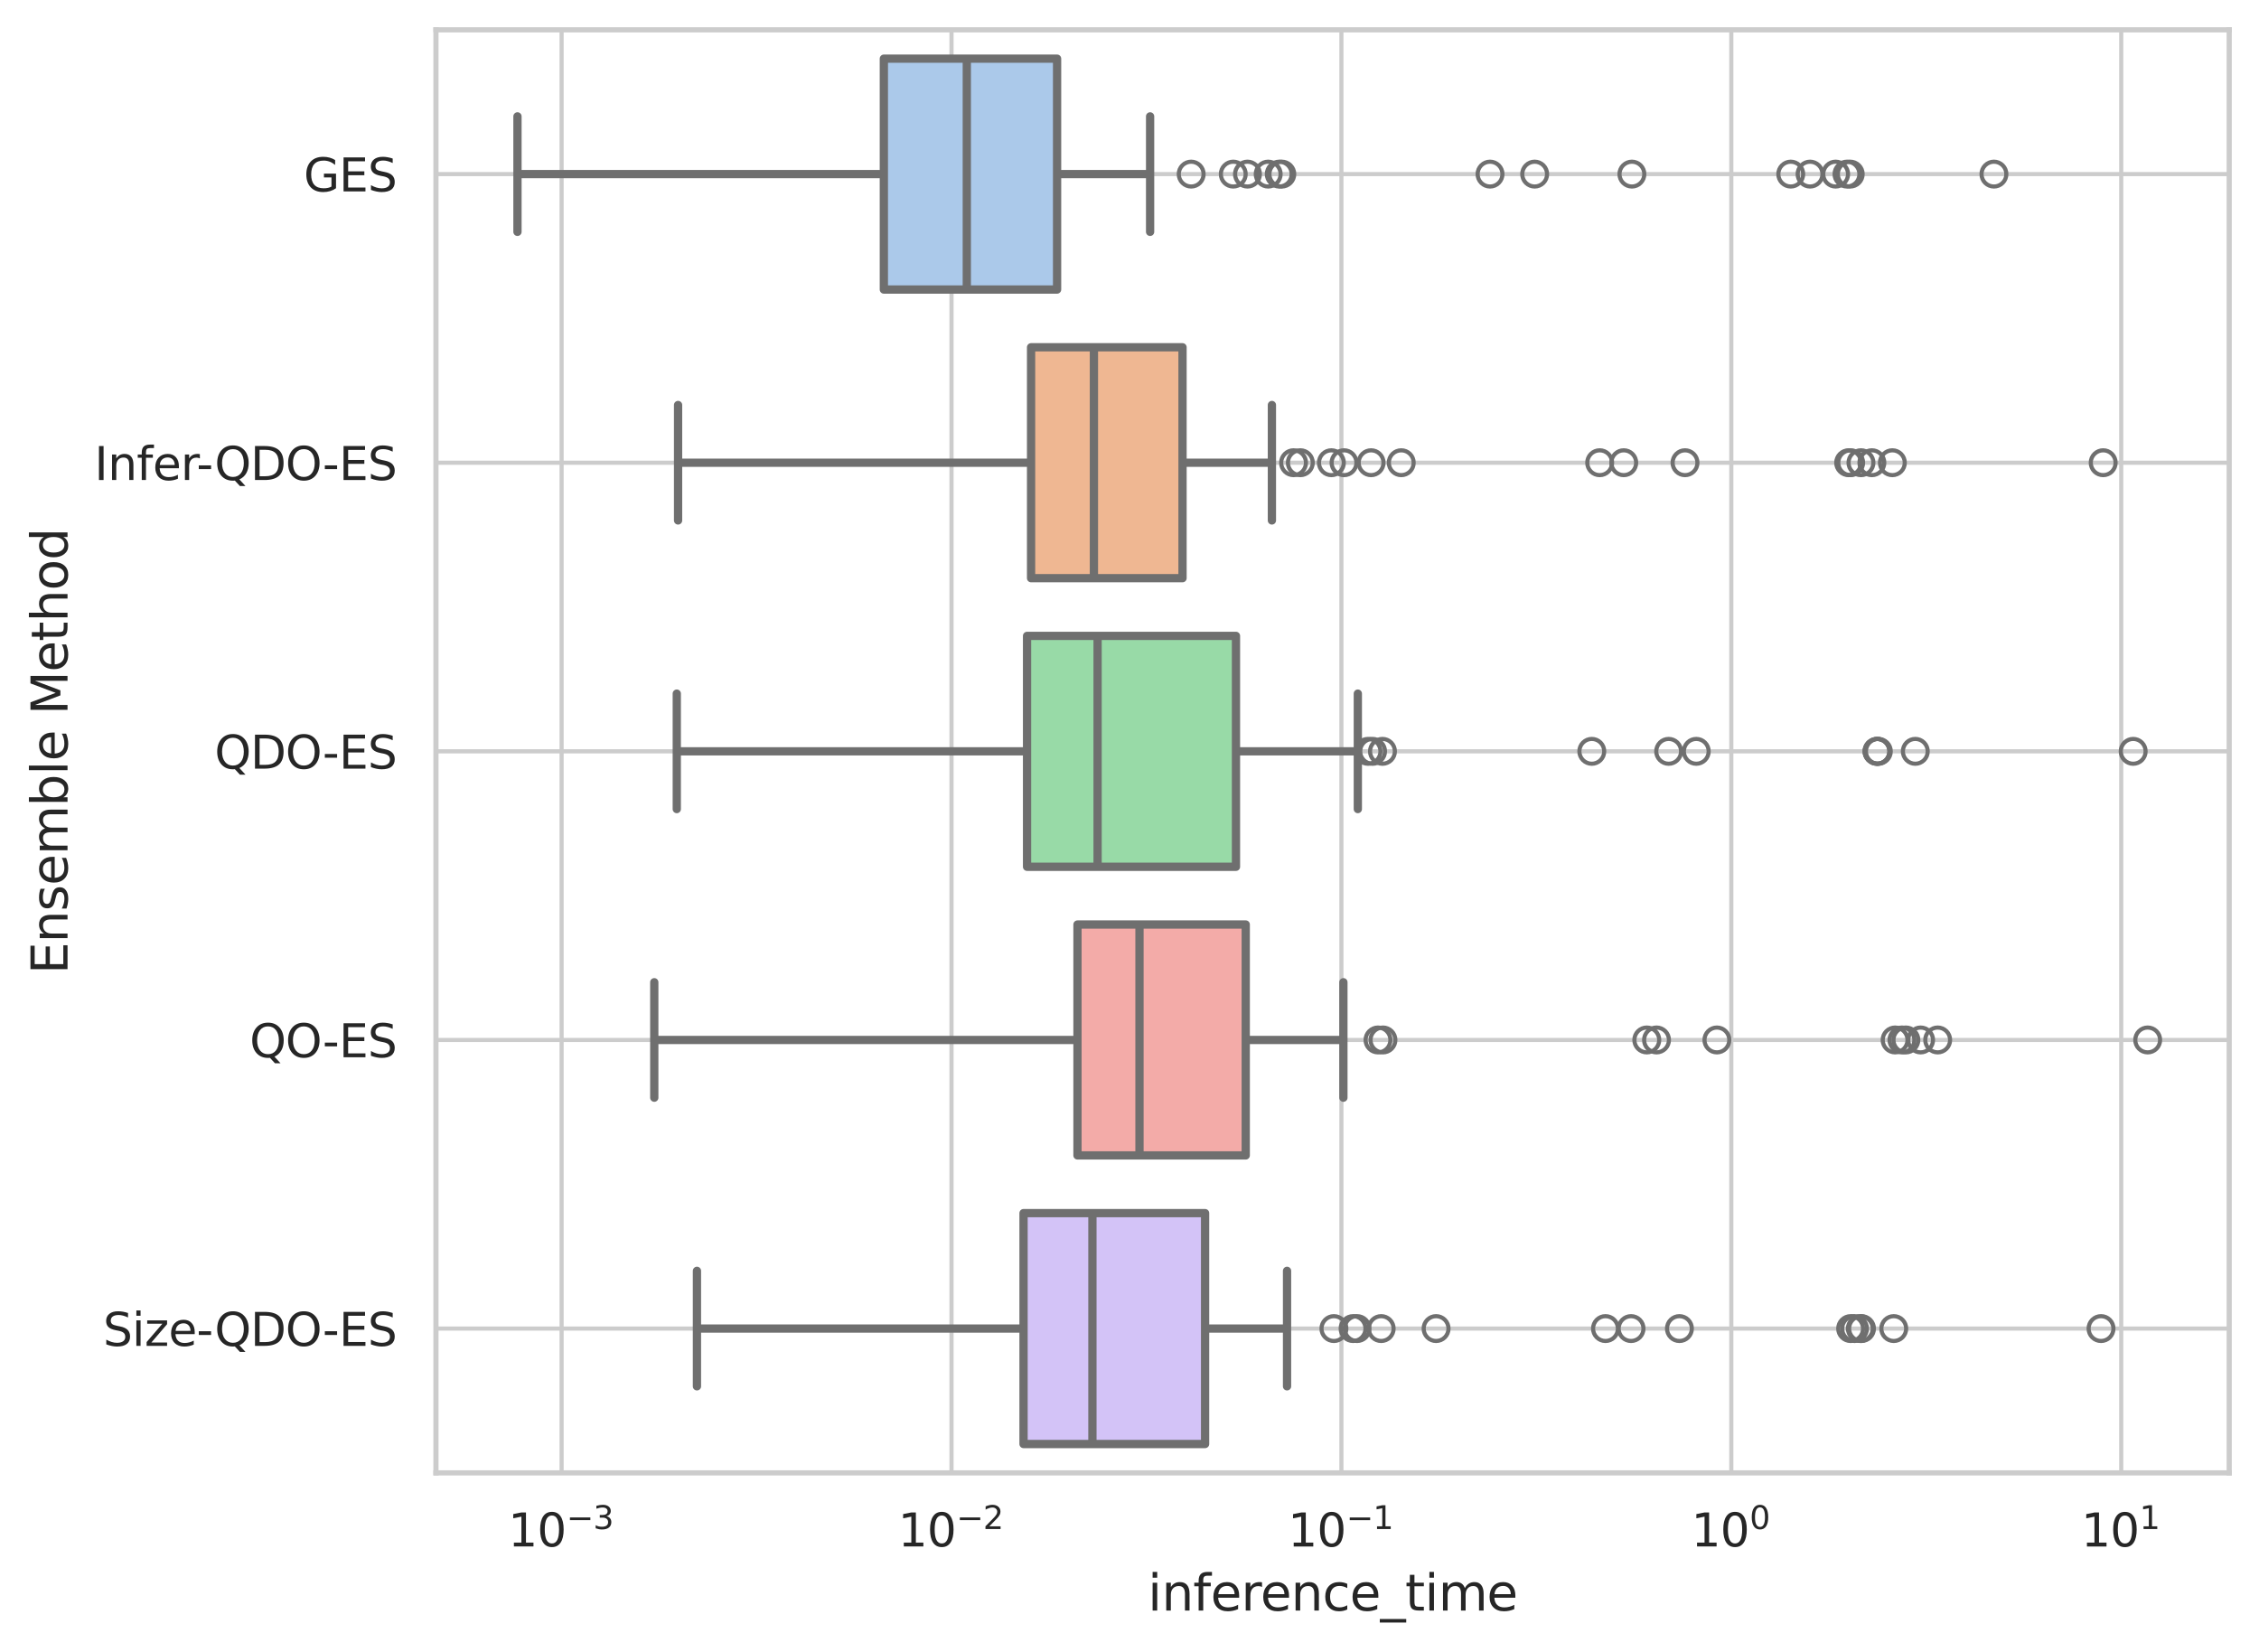<?xml version="1.0" encoding="utf-8" standalone="no"?>
<!DOCTYPE svg PUBLIC "-//W3C//DTD SVG 1.1//EN"
  "http://www.w3.org/Graphics/SVG/1.1/DTD/svg11.dtd">
<svg xmlns:xlink="http://www.w3.org/1999/xlink" width="545.902pt" height="399.178pt" viewBox="0 0 545.902 399.178" xmlns="http://www.w3.org/2000/svg" version="1.1">
 <defs>
  <style type="text/css">*{stroke-linejoin: round; stroke-linecap: butt}</style>
 </defs>
 <g id="figure_1">
  <g id="patch_1">
   <path d="M 0 399.178 
L 545.902 399.178 
L 545.902 0 
L 0 0 
z
" style="fill: #ffffff"/>
  </g>
  <g id="axes_1">
   <g id="patch_2">
    <path d="M 105.352 355.885 
L 538.702 355.885 
L 538.702 7.2 
L 105.352 7.2 
z
" style="fill: #ffffff"/>
   </g>
   <g id="matplotlib.axis_1">
    <g id="xtick_1">
     <g id="line2d_1">
      <path d="M 135.716 355.885 
L 135.716 7.2 
" clip-path="url(#pfa994c5320)" style="fill: none; stroke: #cccccc; stroke-linecap: round"/>
     </g>
     <g id="text_1">
      <!-- $\mathdefault{10^{-3}}$ -->
      <g style="fill: #262626" transform="translate(122.791 373.743) scale(0.11 -0.11)">
       <defs>
        <path id="DejaVuSans-31" d="M 794 531 
L 1825 531 
L 1825 4091 
L 703 3866 
L 703 4441 
L 1819 4666 
L 2450 4666 
L 2450 531 
L 3481 531 
L 3481 0 
L 794 0 
L 794 531 
z
" transform="scale(0.016)"/>
        <path id="DejaVuSans-30" d="M 2034 4250 
Q 1547 4250 1301 3770 
Q 1056 3291 1056 2328 
Q 1056 1369 1301 889 
Q 1547 409 2034 409 
Q 2525 409 2770 889 
Q 3016 1369 3016 2328 
Q 3016 3291 2770 3770 
Q 2525 4250 2034 4250 
z
M 2034 4750 
Q 2819 4750 3233 4129 
Q 3647 3509 3647 2328 
Q 3647 1150 3233 529 
Q 2819 -91 2034 -91 
Q 1250 -91 836 529 
Q 422 1150 422 2328 
Q 422 3509 836 4129 
Q 1250 4750 2034 4750 
z
" transform="scale(0.016)"/>
        <path id="DejaVuSans-2212" d="M 678 2272 
L 4684 2272 
L 4684 1741 
L 678 1741 
L 678 2272 
z
" transform="scale(0.016)"/>
        <path id="DejaVuSans-33" d="M 2597 2516 
Q 3050 2419 3304 2112 
Q 3559 1806 3559 1356 
Q 3559 666 3084 287 
Q 2609 -91 1734 -91 
Q 1441 -91 1130 -33 
Q 819 25 488 141 
L 488 750 
Q 750 597 1062 519 
Q 1375 441 1716 441 
Q 2309 441 2620 675 
Q 2931 909 2931 1356 
Q 2931 1769 2642 2001 
Q 2353 2234 1838 2234 
L 1294 2234 
L 1294 2753 
L 1863 2753 
Q 2328 2753 2575 2939 
Q 2822 3125 2822 3475 
Q 2822 3834 2567 4026 
Q 2313 4219 1838 4219 
Q 1578 4219 1281 4162 
Q 984 4106 628 3988 
L 628 4550 
Q 988 4650 1302 4700 
Q 1616 4750 1894 4750 
Q 2613 4750 3031 4423 
Q 3450 4097 3450 3541 
Q 3450 3153 3228 2886 
Q 3006 2619 2597 2516 
z
" transform="scale(0.016)"/>
       </defs>
       <use xlink:href="#DejaVuSans-31" transform="translate(0 0.766)"/>
       <use xlink:href="#DejaVuSans-30" transform="translate(63.623 0.766)"/>
       <use xlink:href="#DejaVuSans-2212" transform="translate(128.203 39.047) scale(0.7)"/>
       <use xlink:href="#DejaVuSans-33" transform="translate(186.855 39.047) scale(0.7)"/>
      </g>
     </g>
    </g>
    <g id="xtick_2">
     <g id="line2d_2">
      <path d="M 229.938 355.885 
L 229.938 7.2 
" clip-path="url(#pfa994c5320)" style="fill: none; stroke: #cccccc; stroke-linecap: round"/>
     </g>
     <g id="text_2">
      <!-- $\mathdefault{10^{-2}}$ -->
      <g style="fill: #262626" transform="translate(217.013 373.743) scale(0.11 -0.11)">
       <defs>
        <path id="DejaVuSans-32" d="M 1228 531 
L 3431 531 
L 3431 0 
L 469 0 
L 469 531 
Q 828 903 1448 1529 
Q 2069 2156 2228 2338 
Q 2531 2678 2651 2914 
Q 2772 3150 2772 3378 
Q 2772 3750 2511 3984 
Q 2250 4219 1831 4219 
Q 1534 4219 1204 4116 
Q 875 4013 500 3803 
L 500 4441 
Q 881 4594 1212 4672 
Q 1544 4750 1819 4750 
Q 2544 4750 2975 4387 
Q 3406 4025 3406 3419 
Q 3406 3131 3298 2873 
Q 3191 2616 2906 2266 
Q 2828 2175 2409 1742 
Q 1991 1309 1228 531 
z
" transform="scale(0.016)"/>
       </defs>
       <use xlink:href="#DejaVuSans-31" transform="translate(0 0.766)"/>
       <use xlink:href="#DejaVuSans-30" transform="translate(63.623 0.766)"/>
       <use xlink:href="#DejaVuSans-2212" transform="translate(128.203 39.047) scale(0.7)"/>
       <use xlink:href="#DejaVuSans-32" transform="translate(186.855 39.047) scale(0.7)"/>
      </g>
     </g>
    </g>
    <g id="xtick_3">
     <g id="line2d_3">
      <path d="M 324.161 355.885 
L 324.161 7.2 
" clip-path="url(#pfa994c5320)" style="fill: none; stroke: #cccccc; stroke-linecap: round"/>
     </g>
     <g id="text_3">
      <!-- $\mathdefault{10^{-1}}$ -->
      <g style="fill: #262626" transform="translate(311.236 373.743) scale(0.11 -0.11)">
       <use xlink:href="#DejaVuSans-31" transform="translate(0 0.684)"/>
       <use xlink:href="#DejaVuSans-30" transform="translate(63.623 0.684)"/>
       <use xlink:href="#DejaVuSans-2212" transform="translate(128.203 38.966) scale(0.7)"/>
       <use xlink:href="#DejaVuSans-31" transform="translate(186.855 38.966) scale(0.7)"/>
      </g>
     </g>
    </g>
    <g id="xtick_4">
     <g id="line2d_4">
      <path d="M 418.383 355.885 
L 418.383 7.2 
" clip-path="url(#pfa994c5320)" style="fill: none; stroke: #cccccc; stroke-linecap: round"/>
     </g>
     <g id="text_4">
      <!-- $\mathdefault{10^{0}}$ -->
      <g style="fill: #262626" transform="translate(408.703 373.743) scale(0.11 -0.11)">
       <use xlink:href="#DejaVuSans-31" transform="translate(0 0.766)"/>
       <use xlink:href="#DejaVuSans-30" transform="translate(63.623 0.766)"/>
       <use xlink:href="#DejaVuSans-30" transform="translate(128.203 39.047) scale(0.7)"/>
      </g>
     </g>
    </g>
    <g id="xtick_5">
     <g id="line2d_5">
      <path d="M 512.606 355.885 
L 512.606 7.2 
" clip-path="url(#pfa994c5320)" style="fill: none; stroke: #cccccc; stroke-linecap: round"/>
     </g>
     <g id="text_5">
      <!-- $\mathdefault{10^{1}}$ -->
      <g style="fill: #262626" transform="translate(502.926 373.743) scale(0.11 -0.11)">
       <use xlink:href="#DejaVuSans-31" transform="translate(0 0.684)"/>
       <use xlink:href="#DejaVuSans-30" transform="translate(63.623 0.684)"/>
       <use xlink:href="#DejaVuSans-31" transform="translate(128.203 38.966) scale(0.7)"/>
      </g>
     </g>
    </g>
    <g id="xtick_6"/>
    <g id="xtick_7"/>
    <g id="xtick_8"/>
    <g id="xtick_9"/>
    <g id="xtick_10"/>
    <g id="xtick_11"/>
    <g id="xtick_12"/>
    <g id="xtick_13"/>
    <g id="xtick_14"/>
    <g id="xtick_15"/>
    <g id="xtick_16"/>
    <g id="xtick_17"/>
    <g id="xtick_18"/>
    <g id="xtick_19"/>
    <g id="xtick_20"/>
    <g id="xtick_21"/>
    <g id="xtick_22"/>
    <g id="xtick_23"/>
    <g id="xtick_24"/>
    <g id="xtick_25"/>
    <g id="xtick_26"/>
    <g id="xtick_27"/>
    <g id="xtick_28"/>
    <g id="xtick_29"/>
    <g id="xtick_30"/>
    <g id="xtick_31"/>
    <g id="xtick_32"/>
    <g id="xtick_33"/>
    <g id="xtick_34"/>
    <g id="xtick_35"/>
    <g id="xtick_36"/>
    <g id="xtick_37"/>
    <g id="xtick_38"/>
    <g id="xtick_39"/>
    <g id="xtick_40"/>
    <g id="xtick_41"/>
    <g id="xtick_42"/>
    <g id="text_6">
     <!-- inference_time -->
     <g style="fill: #262626" transform="translate(277.381 389.149) scale(0.12 -0.12)">
      <defs>
       <path id="DejaVuSans-69" d="M 603 3500 
L 1178 3500 
L 1178 0 
L 603 0 
L 603 3500 
z
M 603 4863 
L 1178 4863 
L 1178 4134 
L 603 4134 
L 603 4863 
z
" transform="scale(0.016)"/>
       <path id="DejaVuSans-6e" d="M 3513 2113 
L 3513 0 
L 2938 0 
L 2938 2094 
Q 2938 2591 2744 2837 
Q 2550 3084 2163 3084 
Q 1697 3084 1428 2787 
Q 1159 2491 1159 1978 
L 1159 0 
L 581 0 
L 581 3500 
L 1159 3500 
L 1159 2956 
Q 1366 3272 1645 3428 
Q 1925 3584 2291 3584 
Q 2894 3584 3203 3211 
Q 3513 2838 3513 2113 
z
" transform="scale(0.016)"/>
       <path id="DejaVuSans-66" d="M 2375 4863 
L 2375 4384 
L 1825 4384 
Q 1516 4384 1395 4259 
Q 1275 4134 1275 3809 
L 1275 3500 
L 2222 3500 
L 2222 3053 
L 1275 3053 
L 1275 0 
L 697 0 
L 697 3053 
L 147 3053 
L 147 3500 
L 697 3500 
L 697 3744 
Q 697 4328 969 4595 
Q 1241 4863 1831 4863 
L 2375 4863 
z
" transform="scale(0.016)"/>
       <path id="DejaVuSans-65" d="M 3597 1894 
L 3597 1613 
L 953 1613 
Q 991 1019 1311 708 
Q 1631 397 2203 397 
Q 2534 397 2845 478 
Q 3156 559 3463 722 
L 3463 178 
Q 3153 47 2828 -22 
Q 2503 -91 2169 -91 
Q 1331 -91 842 396 
Q 353 884 353 1716 
Q 353 2575 817 3079 
Q 1281 3584 2069 3584 
Q 2775 3584 3186 3129 
Q 3597 2675 3597 1894 
z
M 3022 2063 
Q 3016 2534 2758 2815 
Q 2500 3097 2075 3097 
Q 1594 3097 1305 2825 
Q 1016 2553 972 2059 
L 3022 2063 
z
" transform="scale(0.016)"/>
       <path id="DejaVuSans-72" d="M 2631 2963 
Q 2534 3019 2420 3045 
Q 2306 3072 2169 3072 
Q 1681 3072 1420 2755 
Q 1159 2438 1159 1844 
L 1159 0 
L 581 0 
L 581 3500 
L 1159 3500 
L 1159 2956 
Q 1341 3275 1631 3429 
Q 1922 3584 2338 3584 
Q 2397 3584 2469 3576 
Q 2541 3569 2628 3553 
L 2631 2963 
z
" transform="scale(0.016)"/>
       <path id="DejaVuSans-63" d="M 3122 3366 
L 3122 2828 
Q 2878 2963 2633 3030 
Q 2388 3097 2138 3097 
Q 1578 3097 1268 2742 
Q 959 2388 959 1747 
Q 959 1106 1268 751 
Q 1578 397 2138 397 
Q 2388 397 2633 464 
Q 2878 531 3122 666 
L 3122 134 
Q 2881 22 2623 -34 
Q 2366 -91 2075 -91 
Q 1284 -91 818 406 
Q 353 903 353 1747 
Q 353 2603 823 3093 
Q 1294 3584 2113 3584 
Q 2378 3584 2631 3529 
Q 2884 3475 3122 3366 
z
" transform="scale(0.016)"/>
       <path id="DejaVuSans-5f" d="M 3263 -1063 
L 3263 -1509 
L -63 -1509 
L -63 -1063 
L 3263 -1063 
z
" transform="scale(0.016)"/>
       <path id="DejaVuSans-74" d="M 1172 4494 
L 1172 3500 
L 2356 3500 
L 2356 3053 
L 1172 3053 
L 1172 1153 
Q 1172 725 1289 603 
Q 1406 481 1766 481 
L 2356 481 
L 2356 0 
L 1766 0 
Q 1100 0 847 248 
Q 594 497 594 1153 
L 594 3053 
L 172 3053 
L 172 3500 
L 594 3500 
L 594 4494 
L 1172 4494 
z
" transform="scale(0.016)"/>
       <path id="DejaVuSans-6d" d="M 3328 2828 
Q 3544 3216 3844 3400 
Q 4144 3584 4550 3584 
Q 5097 3584 5394 3201 
Q 5691 2819 5691 2113 
L 5691 0 
L 5113 0 
L 5113 2094 
Q 5113 2597 4934 2840 
Q 4756 3084 4391 3084 
Q 3944 3084 3684 2787 
Q 3425 2491 3425 1978 
L 3425 0 
L 2847 0 
L 2847 2094 
Q 2847 2600 2669 2842 
Q 2491 3084 2119 3084 
Q 1678 3084 1418 2786 
Q 1159 2488 1159 1978 
L 1159 0 
L 581 0 
L 581 3500 
L 1159 3500 
L 1159 2956 
Q 1356 3278 1631 3431 
Q 1906 3584 2284 3584 
Q 2666 3584 2933 3390 
Q 3200 3197 3328 2828 
z
" transform="scale(0.016)"/>
      </defs>
      <use xlink:href="#DejaVuSans-69"/>
      <use xlink:href="#DejaVuSans-6e" x="27.783"/>
      <use xlink:href="#DejaVuSans-66" x="91.162"/>
      <use xlink:href="#DejaVuSans-65" x="126.367"/>
      <use xlink:href="#DejaVuSans-72" x="187.891"/>
      <use xlink:href="#DejaVuSans-65" x="226.754"/>
      <use xlink:href="#DejaVuSans-6e" x="288.277"/>
      <use xlink:href="#DejaVuSans-63" x="351.656"/>
      <use xlink:href="#DejaVuSans-65" x="406.637"/>
      <use xlink:href="#DejaVuSans-5f" x="468.16"/>
      <use xlink:href="#DejaVuSans-74" x="518.16"/>
      <use xlink:href="#DejaVuSans-69" x="557.369"/>
      <use xlink:href="#DejaVuSans-6d" x="585.152"/>
      <use xlink:href="#DejaVuSans-65" x="682.564"/>
     </g>
    </g>
   </g>
   <g id="matplotlib.axis_2">
    <g id="ytick_1">
     <g id="line2d_6">
      <path d="M 105.352 42.068 
L 538.702 42.068 
" clip-path="url(#pfa994c5320)" style="fill: none; stroke: #cccccc; stroke-linecap: round"/>
     </g>
     <g id="text_7">
      <!-- GES -->
      <g style="fill: #262626" transform="translate(73.395 46.248) scale(0.11 -0.11)">
       <defs>
        <path id="DejaVuSans-47" d="M 3809 666 
L 3809 1919 
L 2778 1919 
L 2778 2438 
L 4434 2438 
L 4434 434 
Q 4069 175 3628 42 
Q 3188 -91 2688 -91 
Q 1594 -91 976 548 
Q 359 1188 359 2328 
Q 359 3472 976 4111 
Q 1594 4750 2688 4750 
Q 3144 4750 3555 4637 
Q 3966 4525 4313 4306 
L 4313 3634 
Q 3963 3931 3569 4081 
Q 3175 4231 2741 4231 
Q 1884 4231 1454 3753 
Q 1025 3275 1025 2328 
Q 1025 1384 1454 906 
Q 1884 428 2741 428 
Q 3075 428 3337 486 
Q 3600 544 3809 666 
z
" transform="scale(0.016)"/>
        <path id="DejaVuSans-45" d="M 628 4666 
L 3578 4666 
L 3578 4134 
L 1259 4134 
L 1259 2753 
L 3481 2753 
L 3481 2222 
L 1259 2222 
L 1259 531 
L 3634 531 
L 3634 0 
L 628 0 
L 628 4666 
z
" transform="scale(0.016)"/>
        <path id="DejaVuSans-53" d="M 3425 4513 
L 3425 3897 
Q 3066 4069 2747 4153 
Q 2428 4238 2131 4238 
Q 1616 4238 1336 4038 
Q 1056 3838 1056 3469 
Q 1056 3159 1242 3001 
Q 1428 2844 1947 2747 
L 2328 2669 
Q 3034 2534 3370 2195 
Q 3706 1856 3706 1288 
Q 3706 609 3251 259 
Q 2797 -91 1919 -91 
Q 1588 -91 1214 -16 
Q 841 59 441 206 
L 441 856 
Q 825 641 1194 531 
Q 1563 422 1919 422 
Q 2459 422 2753 634 
Q 3047 847 3047 1241 
Q 3047 1584 2836 1778 
Q 2625 1972 2144 2069 
L 1759 2144 
Q 1053 2284 737 2584 
Q 422 2884 422 3419 
Q 422 4038 858 4394 
Q 1294 4750 2059 4750 
Q 2388 4750 2728 4690 
Q 3069 4631 3425 4513 
z
" transform="scale(0.016)"/>
       </defs>
       <use xlink:href="#DejaVuSans-47"/>
       <use xlink:href="#DejaVuSans-45" x="77.49"/>
       <use xlink:href="#DejaVuSans-53" x="140.674"/>
      </g>
     </g>
    </g>
    <g id="ytick_2">
     <g id="line2d_7">
      <path d="M 105.352 111.805 
L 538.702 111.805 
" clip-path="url(#pfa994c5320)" style="fill: none; stroke: #cccccc; stroke-linecap: round"/>
     </g>
     <g id="text_8">
      <!-- Infer-QDO-ES -->
      <g style="fill: #262626" transform="translate(22.814 115.985) scale(0.11 -0.11)">
       <defs>
        <path id="DejaVuSans-49" d="M 628 4666 
L 1259 4666 
L 1259 0 
L 628 0 
L 628 4666 
z
" transform="scale(0.016)"/>
        <path id="DejaVuSans-2d" d="M 313 2009 
L 1997 2009 
L 1997 1497 
L 313 1497 
L 313 2009 
z
" transform="scale(0.016)"/>
        <path id="DejaVuSans-51" d="M 2522 4238 
Q 1834 4238 1429 3725 
Q 1025 3213 1025 2328 
Q 1025 1447 1429 934 
Q 1834 422 2522 422 
Q 3209 422 3611 934 
Q 4013 1447 4013 2328 
Q 4013 3213 3611 3725 
Q 3209 4238 2522 4238 
z
M 3406 84 
L 4238 -825 
L 3475 -825 
L 2784 -78 
Q 2681 -84 2626 -87 
Q 2572 -91 2522 -91 
Q 1538 -91 948 567 
Q 359 1225 359 2328 
Q 359 3434 948 4092 
Q 1538 4750 2522 4750 
Q 3503 4750 4090 4092 
Q 4678 3434 4678 2328 
Q 4678 1516 4351 937 
Q 4025 359 3406 84 
z
" transform="scale(0.016)"/>
        <path id="DejaVuSans-44" d="M 1259 4147 
L 1259 519 
L 2022 519 
Q 2988 519 3436 956 
Q 3884 1394 3884 2338 
Q 3884 3275 3436 3711 
Q 2988 4147 2022 4147 
L 1259 4147 
z
M 628 4666 
L 1925 4666 
Q 3281 4666 3915 4102 
Q 4550 3538 4550 2338 
Q 4550 1131 3912 565 
Q 3275 0 1925 0 
L 628 0 
L 628 4666 
z
" transform="scale(0.016)"/>
        <path id="DejaVuSans-4f" d="M 2522 4238 
Q 1834 4238 1429 3725 
Q 1025 3213 1025 2328 
Q 1025 1447 1429 934 
Q 1834 422 2522 422 
Q 3209 422 3611 934 
Q 4013 1447 4013 2328 
Q 4013 3213 3611 3725 
Q 3209 4238 2522 4238 
z
M 2522 4750 
Q 3503 4750 4090 4092 
Q 4678 3434 4678 2328 
Q 4678 1225 4090 567 
Q 3503 -91 2522 -91 
Q 1538 -91 948 565 
Q 359 1222 359 2328 
Q 359 3434 948 4092 
Q 1538 4750 2522 4750 
z
" transform="scale(0.016)"/>
       </defs>
       <use xlink:href="#DejaVuSans-49"/>
       <use xlink:href="#DejaVuSans-6e" x="29.492"/>
       <use xlink:href="#DejaVuSans-66" x="92.871"/>
       <use xlink:href="#DejaVuSans-65" x="128.076"/>
       <use xlink:href="#DejaVuSans-72" x="189.6"/>
       <use xlink:href="#DejaVuSans-2d" x="224.338"/>
       <use xlink:href="#DejaVuSans-51" x="264.047"/>
       <use xlink:href="#DejaVuSans-44" x="342.758"/>
       <use xlink:href="#DejaVuSans-4f" x="419.76"/>
       <use xlink:href="#DejaVuSans-2d" x="501.221"/>
       <use xlink:href="#DejaVuSans-45" x="537.305"/>
       <use xlink:href="#DejaVuSans-53" x="600.488"/>
      </g>
     </g>
    </g>
    <g id="ytick_3">
     <g id="line2d_8">
      <path d="M 105.352 181.542 
L 538.702 181.542 
" clip-path="url(#pfa994c5320)" style="fill: none; stroke: #cccccc; stroke-linecap: round"/>
     </g>
     <g id="text_9">
      <!-- QDO-ES -->
      <g style="fill: #262626" transform="translate(51.859 185.722) scale(0.11 -0.11)">
       <use xlink:href="#DejaVuSans-51"/>
       <use xlink:href="#DejaVuSans-44" x="78.711"/>
       <use xlink:href="#DejaVuSans-4f" x="155.713"/>
       <use xlink:href="#DejaVuSans-2d" x="237.174"/>
       <use xlink:href="#DejaVuSans-45" x="273.258"/>
       <use xlink:href="#DejaVuSans-53" x="336.441"/>
      </g>
     </g>
    </g>
    <g id="ytick_4">
     <g id="line2d_9">
      <path d="M 105.352 251.279 
L 538.702 251.279 
" clip-path="url(#pfa994c5320)" style="fill: none; stroke: #cccccc; stroke-linecap: round"/>
     </g>
     <g id="text_10">
      <!-- QO-ES -->
      <g style="fill: #262626" transform="translate(60.329 255.458) scale(0.11 -0.11)">
       <use xlink:href="#DejaVuSans-51"/>
       <use xlink:href="#DejaVuSans-4f" x="78.711"/>
       <use xlink:href="#DejaVuSans-2d" x="160.172"/>
       <use xlink:href="#DejaVuSans-45" x="196.256"/>
       <use xlink:href="#DejaVuSans-53" x="259.439"/>
      </g>
     </g>
    </g>
    <g id="ytick_5">
     <g id="line2d_10">
      <path d="M 105.352 321.016 
L 538.702 321.016 
" clip-path="url(#pfa994c5320)" style="fill: none; stroke: #cccccc; stroke-linecap: round"/>
     </g>
     <g id="text_11">
      <!-- Size-QDO-ES -->
      <g style="fill: #262626" transform="translate(24.911 325.195) scale(0.11 -0.11)">
       <defs>
        <path id="DejaVuSans-7a" d="M 353 3500 
L 3084 3500 
L 3084 2975 
L 922 459 
L 3084 459 
L 3084 0 
L 275 0 
L 275 525 
L 2438 3041 
L 353 3041 
L 353 3500 
z
" transform="scale(0.016)"/>
       </defs>
       <use xlink:href="#DejaVuSans-53"/>
       <use xlink:href="#DejaVuSans-69" x="63.477"/>
       <use xlink:href="#DejaVuSans-7a" x="91.26"/>
       <use xlink:href="#DejaVuSans-65" x="143.75"/>
       <use xlink:href="#DejaVuSans-2d" x="205.273"/>
       <use xlink:href="#DejaVuSans-51" x="244.982"/>
       <use xlink:href="#DejaVuSans-44" x="323.693"/>
       <use xlink:href="#DejaVuSans-4f" x="400.695"/>
       <use xlink:href="#DejaVuSans-2d" x="482.156"/>
       <use xlink:href="#DejaVuSans-45" x="518.24"/>
       <use xlink:href="#DejaVuSans-53" x="581.424"/>
      </g>
     </g>
    </g>
    <g id="text_12">
     <!-- Ensemble Method -->
     <g style="fill: #262626" transform="translate(16.318 235.376) rotate(-90) scale(0.12 -0.12)">
      <defs>
       <path id="DejaVuSans-73" d="M 2834 3397 
L 2834 2853 
Q 2591 2978 2328 3040 
Q 2066 3103 1784 3103 
Q 1356 3103 1142 2972 
Q 928 2841 928 2578 
Q 928 2378 1081 2264 
Q 1234 2150 1697 2047 
L 1894 2003 
Q 2506 1872 2764 1633 
Q 3022 1394 3022 966 
Q 3022 478 2636 193 
Q 2250 -91 1575 -91 
Q 1294 -91 989 -36 
Q 684 19 347 128 
L 347 722 
Q 666 556 975 473 
Q 1284 391 1588 391 
Q 1994 391 2212 530 
Q 2431 669 2431 922 
Q 2431 1156 2273 1281 
Q 2116 1406 1581 1522 
L 1381 1569 
Q 847 1681 609 1914 
Q 372 2147 372 2553 
Q 372 3047 722 3315 
Q 1072 3584 1716 3584 
Q 2034 3584 2315 3537 
Q 2597 3491 2834 3397 
z
" transform="scale(0.016)"/>
       <path id="DejaVuSans-62" d="M 3116 1747 
Q 3116 2381 2855 2742 
Q 2594 3103 2138 3103 
Q 1681 3103 1420 2742 
Q 1159 2381 1159 1747 
Q 1159 1113 1420 752 
Q 1681 391 2138 391 
Q 2594 391 2855 752 
Q 3116 1113 3116 1747 
z
M 1159 2969 
Q 1341 3281 1617 3432 
Q 1894 3584 2278 3584 
Q 2916 3584 3314 3078 
Q 3713 2572 3713 1747 
Q 3713 922 3314 415 
Q 2916 -91 2278 -91 
Q 1894 -91 1617 61 
Q 1341 213 1159 525 
L 1159 0 
L 581 0 
L 581 4863 
L 1159 4863 
L 1159 2969 
z
" transform="scale(0.016)"/>
       <path id="DejaVuSans-6c" d="M 603 4863 
L 1178 4863 
L 1178 0 
L 603 0 
L 603 4863 
z
" transform="scale(0.016)"/>
       <path id="DejaVuSans-20" transform="scale(0.016)"/>
       <path id="DejaVuSans-4d" d="M 628 4666 
L 1569 4666 
L 2759 1491 
L 3956 4666 
L 4897 4666 
L 4897 0 
L 4281 0 
L 4281 4097 
L 3078 897 
L 2444 897 
L 1241 4097 
L 1241 0 
L 628 0 
L 628 4666 
z
" transform="scale(0.016)"/>
       <path id="DejaVuSans-68" d="M 3513 2113 
L 3513 0 
L 2938 0 
L 2938 2094 
Q 2938 2591 2744 2837 
Q 2550 3084 2163 3084 
Q 1697 3084 1428 2787 
Q 1159 2491 1159 1978 
L 1159 0 
L 581 0 
L 581 4863 
L 1159 4863 
L 1159 2956 
Q 1366 3272 1645 3428 
Q 1925 3584 2291 3584 
Q 2894 3584 3203 3211 
Q 3513 2838 3513 2113 
z
" transform="scale(0.016)"/>
       <path id="DejaVuSans-6f" d="M 1959 3097 
Q 1497 3097 1228 2736 
Q 959 2375 959 1747 
Q 959 1119 1226 758 
Q 1494 397 1959 397 
Q 2419 397 2687 759 
Q 2956 1122 2956 1747 
Q 2956 2369 2687 2733 
Q 2419 3097 1959 3097 
z
M 1959 3584 
Q 2709 3584 3137 3096 
Q 3566 2609 3566 1747 
Q 3566 888 3137 398 
Q 2709 -91 1959 -91 
Q 1206 -91 779 398 
Q 353 888 353 1747 
Q 353 2609 779 3096 
Q 1206 3584 1959 3584 
z
" transform="scale(0.016)"/>
       <path id="DejaVuSans-64" d="M 2906 2969 
L 2906 4863 
L 3481 4863 
L 3481 0 
L 2906 0 
L 2906 525 
Q 2725 213 2448 61 
Q 2172 -91 1784 -91 
Q 1150 -91 751 415 
Q 353 922 353 1747 
Q 353 2572 751 3078 
Q 1150 3584 1784 3584 
Q 2172 3584 2448 3432 
Q 2725 3281 2906 2969 
z
M 947 1747 
Q 947 1113 1208 752 
Q 1469 391 1925 391 
Q 2381 391 2643 752 
Q 2906 1113 2906 1747 
Q 2906 2381 2643 2742 
Q 2381 3103 1925 3103 
Q 1469 3103 1208 2742 
Q 947 2381 947 1747 
z
" transform="scale(0.016)"/>
      </defs>
      <use xlink:href="#DejaVuSans-45"/>
      <use xlink:href="#DejaVuSans-6e" x="63.184"/>
      <use xlink:href="#DejaVuSans-73" x="126.562"/>
      <use xlink:href="#DejaVuSans-65" x="178.662"/>
      <use xlink:href="#DejaVuSans-6d" x="240.186"/>
      <use xlink:href="#DejaVuSans-62" x="337.598"/>
      <use xlink:href="#DejaVuSans-6c" x="401.074"/>
      <use xlink:href="#DejaVuSans-65" x="428.857"/>
      <use xlink:href="#DejaVuSans-20" x="490.381"/>
      <use xlink:href="#DejaVuSans-4d" x="522.168"/>
      <use xlink:href="#DejaVuSans-65" x="608.447"/>
      <use xlink:href="#DejaVuSans-74" x="669.971"/>
      <use xlink:href="#DejaVuSans-68" x="709.18"/>
      <use xlink:href="#DejaVuSans-6f" x="772.559"/>
      <use xlink:href="#DejaVuSans-64" x="833.74"/>
     </g>
    </g>
   </g>
   <g id="patch_3">
    <path d="M 213.588 14.174 
L 213.588 69.963 
L 255.451 69.963 
L 255.451 14.174 
L 213.588 14.174 
z
" clip-path="url(#pfa994c5320)" style="fill: #abc9ea; stroke: #6f6f6f; stroke-width: 2; stroke-linejoin: miter"/>
   </g>
   <g id="line2d_11">
    <path d="M 213.588 42.068 
L 125.05 42.068 
" clip-path="url(#pfa994c5320)" style="fill: none; stroke: #6f6f6f; stroke-width: 2"/>
   </g>
   <g id="line2d_12">
    <path d="M 255.451 42.068 
L 277.931 42.068 
" clip-path="url(#pfa994c5320)" style="fill: none; stroke: #6f6f6f; stroke-width: 2"/>
   </g>
   <g id="line2d_13">
    <path d="M 125.05 28.121 
L 125.05 56.016 
" clip-path="url(#pfa994c5320)" style="fill: none; stroke: #6f6f6f; stroke-width: 2; stroke-linecap: round"/>
   </g>
   <g id="line2d_14">
    <path d="M 277.931 28.121 
L 277.931 56.016 
" clip-path="url(#pfa994c5320)" style="fill: none; stroke: #6f6f6f; stroke-width: 2; stroke-linecap: round"/>
   </g>
   <g id="line2d_15">
    <defs>
     <path id="m5eba329614" d="M 0 3 
C 0.796 3 1.559 2.684 2.121 2.121 
C 2.684 1.559 3 0.796 3 0 
C 3 -0.796 2.684 -1.559 2.121 -2.121 
C 1.559 -2.684 0.796 -3 0 -3 
C -0.796 -3 -1.559 -2.684 -2.121 -2.121 
C -2.684 -1.559 -3 -0.796 -3 0 
C -3 0.796 -2.684 1.559 -2.121 2.121 
C -1.559 2.684 -0.796 3 0 3 
z
" style="stroke: #6f6f6f"/>
    </defs>
    <g clip-path="url(#pfa994c5320)">
     <use xlink:href="#m5eba329614" x="432.746" y="42.068" style="fill-opacity: 0; stroke: #6f6f6f"/>
     <use xlink:href="#m5eba329614" x="446.338" y="42.068" style="fill-opacity: 0; stroke: #6f6f6f"/>
     <use xlink:href="#m5eba329614" x="443.594" y="42.068" style="fill-opacity: 0; stroke: #6f6f6f"/>
     <use xlink:href="#m5eba329614" x="370.861" y="42.068" style="fill-opacity: 0; stroke: #6f6f6f"/>
     <use xlink:href="#m5eba329614" x="447.117" y="42.068" style="fill-opacity: 0; stroke: #6f6f6f"/>
     <use xlink:href="#m5eba329614" x="437.415" y="42.068" style="fill-opacity: 0; stroke: #6f6f6f"/>
     <use xlink:href="#m5eba329614" x="306.467" y="42.068" style="fill-opacity: 0; stroke: #6f6f6f"/>
     <use xlink:href="#m5eba329614" x="298.026" y="42.068" style="fill-opacity: 0; stroke: #6f6f6f"/>
     <use xlink:href="#m5eba329614" x="481.847" y="42.068" style="fill-opacity: 0; stroke: #6f6f6f"/>
     <use xlink:href="#m5eba329614" x="394.36" y="42.068" style="fill-opacity: 0; stroke: #6f6f6f"/>
     <use xlink:href="#m5eba329614" x="287.855" y="42.068" style="fill-opacity: 0; stroke: #6f6f6f"/>
     <use xlink:href="#m5eba329614" x="309.756" y="42.068" style="fill-opacity: 0; stroke: #6f6f6f"/>
     <use xlink:href="#m5eba329614" x="301.463" y="42.068" style="fill-opacity: 0; stroke: #6f6f6f"/>
     <use xlink:href="#m5eba329614" x="360.076" y="42.068" style="fill-opacity: 0; stroke: #6f6f6f"/>
     <use xlink:href="#m5eba329614" x="309.141" y="42.068" style="fill-opacity: 0; stroke: #6f6f6f"/>
    </g>
   </g>
   <g id="patch_4">
    <path d="M 249.166 83.911 
L 249.166 139.7 
L 285.765 139.7 
L 285.765 83.911 
L 249.166 83.911 
z
" clip-path="url(#pfa994c5320)" style="fill: #efb792; stroke: #6f6f6f; stroke-width: 2; stroke-linejoin: miter"/>
   </g>
   <g id="line2d_16">
    <path d="M 249.166 111.805 
L 163.862 111.805 
" clip-path="url(#pfa994c5320)" style="fill: none; stroke: #6f6f6f; stroke-width: 2"/>
   </g>
   <g id="line2d_17">
    <path d="M 285.765 111.805 
L 307.364 111.805 
" clip-path="url(#pfa994c5320)" style="fill: none; stroke: #6f6f6f; stroke-width: 2"/>
   </g>
   <g id="line2d_18">
    <path d="M 163.862 97.858 
L 163.862 125.753 
" clip-path="url(#pfa994c5320)" style="fill: none; stroke: #6f6f6f; stroke-width: 2; stroke-linecap: round"/>
   </g>
   <g id="line2d_19">
    <path d="M 307.364 97.858 
L 307.364 125.753 
" clip-path="url(#pfa994c5320)" style="fill: none; stroke: #6f6f6f; stroke-width: 2; stroke-linecap: round"/>
   </g>
   <g id="line2d_20">
    <g clip-path="url(#pfa994c5320)">
     <use xlink:href="#m5eba329614" x="314.234" y="111.805" style="fill-opacity: 0; stroke: #6f6f6f"/>
     <use xlink:href="#m5eba329614" x="446.738" y="111.805" style="fill-opacity: 0; stroke: #6f6f6f"/>
     <use xlink:href="#m5eba329614" x="452.352" y="111.805" style="fill-opacity: 0; stroke: #6f6f6f"/>
     <use xlink:href="#m5eba329614" x="457.302" y="111.805" style="fill-opacity: 0; stroke: #6f6f6f"/>
     <use xlink:href="#m5eba329614" x="392.39" y="111.805" style="fill-opacity: 0; stroke: #6f6f6f"/>
     <use xlink:href="#m5eba329614" x="447.226" y="111.805" style="fill-opacity: 0; stroke: #6f6f6f"/>
     <use xlink:href="#m5eba329614" x="449.713" y="111.805" style="fill-opacity: 0; stroke: #6f6f6f"/>
     <use xlink:href="#m5eba329614" x="321.738" y="111.805" style="fill-opacity: 0; stroke: #6f6f6f"/>
     <use xlink:href="#m5eba329614" x="338.621" y="111.805" style="fill-opacity: 0; stroke: #6f6f6f"/>
     <use xlink:href="#m5eba329614" x="331.33" y="111.805" style="fill-opacity: 0; stroke: #6f6f6f"/>
     <use xlink:href="#m5eba329614" x="508.247" y="111.805" style="fill-opacity: 0; stroke: #6f6f6f"/>
     <use xlink:href="#m5eba329614" x="407.196" y="111.805" style="fill-opacity: 0; stroke: #6f6f6f"/>
     <use xlink:href="#m5eba329614" x="324.794" y="111.805" style="fill-opacity: 0; stroke: #6f6f6f"/>
     <use xlink:href="#m5eba329614" x="386.575" y="111.805" style="fill-opacity: 0; stroke: #6f6f6f"/>
     <use xlink:href="#m5eba329614" x="312.598" y="111.805" style="fill-opacity: 0; stroke: #6f6f6f"/>
    </g>
   </g>
   <g id="patch_5">
    <path d="M 248.196 153.648 
L 248.196 209.437 
L 298.683 209.437 
L 298.683 153.648 
L 248.196 153.648 
z
" clip-path="url(#pfa994c5320)" style="fill: #98daa7; stroke: #6f6f6f; stroke-width: 2; stroke-linejoin: miter"/>
   </g>
   <g id="line2d_21">
    <path d="M 248.196 181.542 
L 163.549 181.542 
" clip-path="url(#pfa994c5320)" style="fill: none; stroke: #6f6f6f; stroke-width: 2"/>
   </g>
   <g id="line2d_22">
    <path d="M 298.683 181.542 
L 328.129 181.542 
" clip-path="url(#pfa994c5320)" style="fill: none; stroke: #6f6f6f; stroke-width: 2"/>
   </g>
   <g id="line2d_23">
    <path d="M 163.549 167.595 
L 163.549 195.49 
" clip-path="url(#pfa994c5320)" style="fill: none; stroke: #6f6f6f; stroke-width: 2; stroke-linecap: round"/>
   </g>
   <g id="line2d_24">
    <path d="M 328.129 167.595 
L 328.129 195.49 
" clip-path="url(#pfa994c5320)" style="fill: none; stroke: #6f6f6f; stroke-width: 2; stroke-linecap: round"/>
   </g>
   <g id="line2d_25">
    <g clip-path="url(#pfa994c5320)">
     <use xlink:href="#m5eba329614" x="453.605" y="181.542" style="fill-opacity: 0; stroke: #6f6f6f"/>
     <use xlink:href="#m5eba329614" x="453.67" y="181.542" style="fill-opacity: 0; stroke: #6f6f6f"/>
     <use xlink:href="#m5eba329614" x="462.843" y="181.542" style="fill-opacity: 0; stroke: #6f6f6f"/>
     <use xlink:href="#m5eba329614" x="403.242" y="181.542" style="fill-opacity: 0; stroke: #6f6f6f"/>
     <use xlink:href="#m5eba329614" x="453.587" y="181.542" style="fill-opacity: 0; stroke: #6f6f6f"/>
     <use xlink:href="#m5eba329614" x="453.911" y="181.542" style="fill-opacity: 0; stroke: #6f6f6f"/>
     <use xlink:href="#m5eba329614" x="330.6" y="181.542" style="fill-opacity: 0; stroke: #6f6f6f"/>
     <use xlink:href="#m5eba329614" x="334.082" y="181.542" style="fill-opacity: 0; stroke: #6f6f6f"/>
     <use xlink:href="#m5eba329614" x="331.687" y="181.542" style="fill-opacity: 0; stroke: #6f6f6f"/>
     <use xlink:href="#m5eba329614" x="515.498" y="181.542" style="fill-opacity: 0; stroke: #6f6f6f"/>
     <use xlink:href="#m5eba329614" x="409.911" y="181.542" style="fill-opacity: 0; stroke: #6f6f6f"/>
     <use xlink:href="#m5eba329614" x="384.667" y="181.542" style="fill-opacity: 0; stroke: #6f6f6f"/>
    </g>
   </g>
   <g id="patch_6">
    <path d="M 260.38 223.385 
L 260.38 279.174 
L 301.041 279.174 
L 301.041 223.385 
L 260.38 223.385 
z
" clip-path="url(#pfa994c5320)" style="fill: #f3aba8; stroke: #6f6f6f; stroke-width: 2; stroke-linejoin: miter"/>
   </g>
   <g id="line2d_26">
    <path d="M 260.38 251.279 
L 158.109 251.279 
" clip-path="url(#pfa994c5320)" style="fill: none; stroke: #6f6f6f; stroke-width: 2"/>
   </g>
   <g id="line2d_27">
    <path d="M 301.041 251.279 
L 324.642 251.279 
" clip-path="url(#pfa994c5320)" style="fill: none; stroke: #6f6f6f; stroke-width: 2"/>
   </g>
   <g id="line2d_28">
    <path d="M 158.109 237.332 
L 158.109 265.227 
" clip-path="url(#pfa994c5320)" style="fill: none; stroke: #6f6f6f; stroke-width: 2; stroke-linecap: round"/>
   </g>
   <g id="line2d_29">
    <path d="M 324.642 237.332 
L 324.642 265.227 
" clip-path="url(#pfa994c5320)" style="fill: none; stroke: #6f6f6f; stroke-width: 2; stroke-linecap: round"/>
   </g>
   <g id="line2d_30">
    <g clip-path="url(#pfa994c5320)">
     <use xlink:href="#m5eba329614" x="457.967" y="251.279" style="fill-opacity: 0; stroke: #6f6f6f"/>
     <use xlink:href="#m5eba329614" x="464.129" y="251.279" style="fill-opacity: 0; stroke: #6f6f6f"/>
     <use xlink:href="#m5eba329614" x="468.253" y="251.279" style="fill-opacity: 0; stroke: #6f6f6f"/>
     <use xlink:href="#m5eba329614" x="400.311" y="251.279" style="fill-opacity: 0; stroke: #6f6f6f"/>
     <use xlink:href="#m5eba329614" x="459.619" y="251.279" style="fill-opacity: 0; stroke: #6f6f6f"/>
     <use xlink:href="#m5eba329614" x="460.564" y="251.279" style="fill-opacity: 0; stroke: #6f6f6f"/>
     <use xlink:href="#m5eba329614" x="334.197" y="251.279" style="fill-opacity: 0; stroke: #6f6f6f"/>
     <use xlink:href="#m5eba329614" x="519.004" y="251.279" style="fill-opacity: 0; stroke: #6f6f6f"/>
     <use xlink:href="#m5eba329614" x="414.899" y="251.279" style="fill-opacity: 0; stroke: #6f6f6f"/>
     <use xlink:href="#m5eba329614" x="333.004" y="251.279" style="fill-opacity: 0; stroke: #6f6f6f"/>
     <use xlink:href="#m5eba329614" x="397.959" y="251.279" style="fill-opacity: 0; stroke: #6f6f6f"/>
    </g>
   </g>
   <g id="patch_7">
    <path d="M 247.346 293.121 
L 247.346 348.911 
L 291.218 348.911 
L 291.218 293.121 
L 247.346 293.121 
z
" clip-path="url(#pfa994c5320)" style="fill: #d3c3f7; stroke: #6f6f6f; stroke-width: 2; stroke-linejoin: miter"/>
   </g>
   <g id="line2d_31">
    <path d="M 247.346 321.016 
L 168.423 321.016 
" clip-path="url(#pfa994c5320)" style="fill: none; stroke: #6f6f6f; stroke-width: 2"/>
   </g>
   <g id="line2d_32">
    <path d="M 291.218 321.016 
L 311.022 321.016 
" clip-path="url(#pfa994c5320)" style="fill: none; stroke: #6f6f6f; stroke-width: 2"/>
   </g>
   <g id="line2d_33">
    <path d="M 168.423 307.069 
L 168.423 334.964 
" clip-path="url(#pfa994c5320)" style="fill: none; stroke: #6f6f6f; stroke-width: 2; stroke-linecap: round"/>
   </g>
   <g id="line2d_34">
    <path d="M 311.022 307.069 
L 311.022 334.964 
" clip-path="url(#pfa994c5320)" style="fill: none; stroke: #6f6f6f; stroke-width: 2; stroke-linecap: round"/>
   </g>
   <g id="line2d_35">
    <g clip-path="url(#pfa994c5320)">
     <use xlink:href="#m5eba329614" x="447.222" y="321.016" style="fill-opacity: 0; stroke: #6f6f6f"/>
     <use xlink:href="#m5eba329614" x="448.16" y="321.016" style="fill-opacity: 0; stroke: #6f6f6f"/>
     <use xlink:href="#m5eba329614" x="457.639" y="321.016" style="fill-opacity: 0; stroke: #6f6f6f"/>
     <use xlink:href="#m5eba329614" x="394.156" y="321.016" style="fill-opacity: 0; stroke: #6f6f6f"/>
     <use xlink:href="#m5eba329614" x="449.846" y="321.016" style="fill-opacity: 0; stroke: #6f6f6f"/>
     <use xlink:href="#m5eba329614" x="449.562" y="321.016" style="fill-opacity: 0; stroke: #6f6f6f"/>
     <use xlink:href="#m5eba329614" x="327.942" y="321.016" style="fill-opacity: 0; stroke: #6f6f6f"/>
     <use xlink:href="#m5eba329614" x="347.039" y="321.016" style="fill-opacity: 0; stroke: #6f6f6f"/>
     <use xlink:href="#m5eba329614" x="333.772" y="321.016" style="fill-opacity: 0; stroke: #6f6f6f"/>
     <use xlink:href="#m5eba329614" x="507.728" y="321.016" style="fill-opacity: 0; stroke: #6f6f6f"/>
     <use xlink:href="#m5eba329614" x="405.845" y="321.016" style="fill-opacity: 0; stroke: #6f6f6f"/>
     <use xlink:href="#m5eba329614" x="326.983" y="321.016" style="fill-opacity: 0; stroke: #6f6f6f"/>
     <use xlink:href="#m5eba329614" x="387.977" y="321.016" style="fill-opacity: 0; stroke: #6f6f6f"/>
     <use xlink:href="#m5eba329614" x="322.347" y="321.016" style="fill-opacity: 0; stroke: #6f6f6f"/>
    </g>
   </g>
   <g id="line2d_36">
    <path d="M 233.633 14.174 
L 233.633 69.963 
" clip-path="url(#pfa994c5320)" style="fill: none; stroke: #6f6f6f; stroke-width: 2"/>
   </g>
   <g id="line2d_37">
    <path d="M 264.352 83.911 
L 264.352 139.7 
" clip-path="url(#pfa994c5320)" style="fill: none; stroke: #6f6f6f; stroke-width: 2"/>
   </g>
   <g id="line2d_38">
    <path d="M 265.24 153.648 
L 265.24 209.437 
" clip-path="url(#pfa994c5320)" style="fill: none; stroke: #6f6f6f; stroke-width: 2"/>
   </g>
   <g id="line2d_39">
    <path d="M 275.366 223.385 
L 275.366 279.174 
" clip-path="url(#pfa994c5320)" style="fill: none; stroke: #6f6f6f; stroke-width: 2"/>
   </g>
   <g id="line2d_40">
    <path d="M 263.989 293.121 
L 263.989 348.911 
" clip-path="url(#pfa994c5320)" style="fill: none; stroke: #6f6f6f; stroke-width: 2"/>
   </g>
   <g id="patch_8">
    <path d="M 105.352 355.885 
L 105.352 7.2 
" style="fill: none; stroke: #cccccc; stroke-width: 1.25; stroke-linejoin: miter; stroke-linecap: square"/>
   </g>
   <g id="patch_9">
    <path d="M 538.702 355.885 
L 538.702 7.2 
" style="fill: none; stroke: #cccccc; stroke-width: 1.25; stroke-linejoin: miter; stroke-linecap: square"/>
   </g>
   <g id="patch_10">
    <path d="M 105.352 355.885 
L 538.702 355.885 
" style="fill: none; stroke: #cccccc; stroke-width: 1.25; stroke-linejoin: miter; stroke-linecap: square"/>
   </g>
   <g id="patch_11">
    <path d="M 105.352 7.2 
L 538.702 7.2 
" style="fill: none; stroke: #cccccc; stroke-width: 1.25; stroke-linejoin: miter; stroke-linecap: square"/>
   </g>
  </g>
 </g>
 <defs>
  <clipPath id="pfa994c5320">
   <rect x="105.352" y="7.2" width="433.35" height="348.685"/>
  </clipPath>
 </defs>
</svg>
